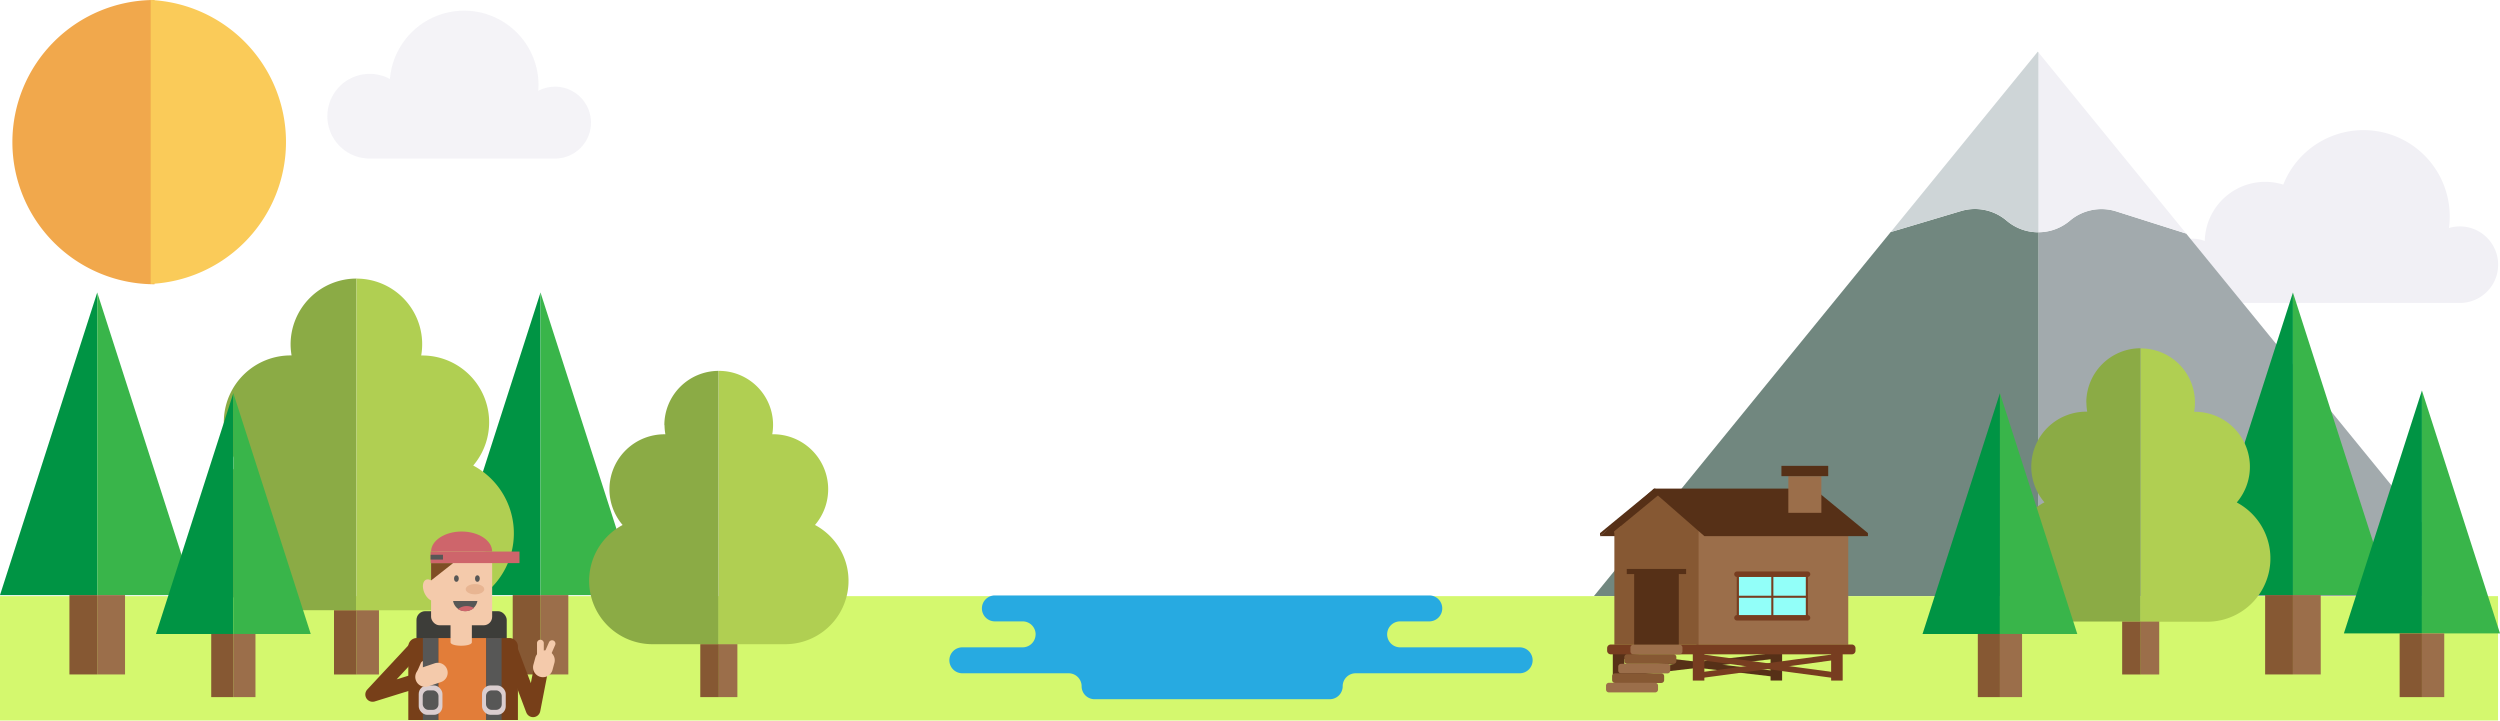 <svg xmlns="http://www.w3.org/2000/svg" xmlns:xlink="http://www.w3.org/1999/xlink" viewBox="0 0 686.01 197.72"><defs><style>.cls-1,.cls-29{fill:none;}.cls-2{fill:#f1f0f5;}.cls-3{fill:#a2aaad;}.cls-4{fill:#71877f;}.cls-5{fill:#ced5d7;}.cls-6{fill:#d4f86e;}.cls-7{fill:#27aae1;}.cls-8{fill:#009444;}.cls-9{fill:#39b54a;}.cls-10{fill:#9b6e4a;}.cls-11{fill:#865833;}.cls-12{fill:#8bab45;}.cls-13{fill:#b0cf52;}.cls-14{fill:#563017;}.cls-15{fill:#773d20;}.cls-16{fill:#92fff9;}.cls-17{opacity:0.8;}.cls-18{clip-path:url(#clip-path);}.cls-19{fill:#f1a84c;}.cls-20{fill:#facb59;}.cls-21{fill:#3d3d39;}.cls-22{fill:#773f19;}.cls-23{fill:#e27d39;}.cls-24{fill:#f4caab;}.cls-25{fill:#ce656b;}.cls-26{fill:#575756;}.cls-27{fill:#e8b592;}.cls-28{fill:#7e4e24;}.cls-29{stroke:#773f19;stroke-linecap:round;stroke-linejoin:round;stroke-width:4px;}.cls-30{fill:#dbcecf;}</style><clipPath id="clip-path"><rect class="cls-1" x="89.82" y="2.67" width="72.34" height="40.84"/></clipPath></defs><title>资源 5a2</title><g id="图层_2" data-name="图层 2"><g id="图层_8" data-name="图层 8"><path class="cls-2" d="M675,62.13a10.49,10.49,0,0,0-3,.44,23.67,23.67,0,0,0-45.46-11.91A16.58,16.58,0,0,0,605,66.13a8.81,8.81,0,1,0-3.32,17H675a10.48,10.48,0,0,0,0-21"/></g><g id="图层_3" data-name="图层 3"><path class="cls-3" d="M599.89,64.1,580.69,58a13.42,13.42,0,0,0-12.58,2.44l-.26.22a13.38,13.38,0,0,1-8.49,3.06v99.84H681Z"/><path class="cls-4" d="M550.62,60.55a13.42,13.42,0,0,0-12.54-2.63l-19.27,5.76-81.45,99.9h122V63.74a13.4,13.4,0,0,1-8.73-3.19"/><path class="cls-2" d="M567.85,60.68l.26-.22A13.42,13.42,0,0,1,580.69,58l19.2,6.07L559.35,14.38V63.74a13.39,13.39,0,0,0,8.49-3.06"/><path class="cls-5" d="M550.62,60.55a13.4,13.4,0,0,0,8.73,3.19V14.38l-.17-.21-40.35,49.5h0l19.27-5.76a13.42,13.42,0,0,1,12.54,2.63"/></g><g id="图层_6" data-name="图层 6"><rect class="cls-6" y="163.58" width="685.47" height="34.14"/><path class="cls-7" d="M284.18,174.07h0a3.56,3.56,0,0,0-3.56-3.56H273a3.56,3.56,0,0,1-3.56-3.56h0a3.56,3.56,0,0,1,3.56-3.56H392.2a3.56,3.56,0,0,1,3.56,3.56h0a3.56,3.56,0,0,1-3.56,3.56h-8a3.56,3.56,0,1,0,0,7.12H417a3.56,3.56,0,0,1,0,7.12H372a3.56,3.56,0,0,0-3.56,3.56,3.56,3.56,0,0,1-3.56,3.56H300.36a3.56,3.56,0,0,1-3.56-3.56,3.56,3.56,0,0,0-3.56-3.56H264.07a3.56,3.56,0,0,1,0-7.12h16.54a3.56,3.56,0,0,0,3.56-3.56"/><polygon class="cls-8" points="26.68 80.26 0 163.3 19.05 163.3 26.68 163.3 26.68 80.26"/><polygon class="cls-9" points="26.68 80.26 26.68 163.3 34.31 163.3 53.37 163.3 26.68 80.26"/><rect class="cls-10" x="26.68" y="163.3" width="7.63" height="21.77"/><rect class="cls-11" x="19.05" y="163.3" width="7.63" height="21.77"/><polygon class="cls-8" points="148.32 80.26 121.64 163.3 140.69 163.3 148.32 163.3 148.32 80.26"/><polygon class="cls-9" points="148.32 80.26 148.32 163.3 155.95 163.3 175 163.3 148.32 80.26"/><rect class="cls-10" x="148.32" y="163.3" width="7.63" height="21.77"/><rect class="cls-11" x="140.69" y="163.3" width="7.63" height="21.77"/><path class="cls-12" d="M79.74,94.53a18.18,18.18,0,0,0,.27,3h-.27a18.32,18.32,0,0,0-13.95,30.2,21.1,21.1,0,0,0,9.94,39.71H97.82v-91A18.08,18.08,0,0,0,79.74,94.53"/><path class="cls-13" d="M129.85,127.75a18.32,18.32,0,0,0-14-30.2h-.27A18,18,0,0,0,97.82,76.45v91h22.09a21.1,21.1,0,0,0,9.94-39.71"/><rect class="cls-10" x="97.82" y="167.46" width="6.17" height="17.62"/><rect class="cls-11" x="91.65" y="167.46" width="6.17" height="17.62"/><polygon class="cls-8" points="64.03 107.88 42.8 173.97 57.96 173.97 64.03 173.97 64.03 107.88"/><polygon class="cls-9" points="64.03 107.88 64.03 173.97 70.1 173.97 85.27 173.97 64.03 107.88"/><rect class="cls-10" x="64.03" y="173.96" width="6.07" height="17.33"/><rect class="cls-11" x="57.96" y="173.96" width="6.07" height="17.33"/><polygon class="cls-8" points="629.19 80.26 602.51 163.3 621.56 163.3 629.19 163.3 629.19 80.26"/><polygon class="cls-9" points="629.19 80.26 629.19 163.3 636.82 163.3 655.88 163.3 629.19 80.26"/><rect class="cls-10" x="629.19" y="163.3" width="7.63" height="21.77"/><rect class="cls-11" x="621.56" y="163.3" width="7.63" height="21.77"/><polygon class="cls-8" points="664.59 107.15 643.17 173.81 658.47 173.81 664.59 173.81 664.59 107.15"/><polygon class="cls-9" points="664.59 107.15 664.59 173.81 670.72 173.81 686.01 173.81 664.59 107.15"/><rect class="cls-10" x="664.59" y="173.81" width="6.12" height="17.48"/><rect class="cls-11" x="658.47" y="173.81" width="6.12" height="17.48"/><path class="cls-12" d="M572.52,110.47a15,15,0,0,0,.22,2.49h-.22A15.09,15.09,0,0,0,561,137.84a17.38,17.38,0,0,0,8.19,32.72h18.2v-75a14.9,14.9,0,0,0-14.9,14.9"/><path class="cls-13" d="M613.81,137.84A15.09,15.09,0,0,0,602.31,113h-.23a14.82,14.82,0,0,0-14.67-17.39v75h18.2a17.38,17.38,0,0,0,8.19-32.72"/><rect class="cls-10" x="587.41" y="170.56" width="5.09" height="14.52"/><rect class="cls-11" x="582.33" y="170.56" width="5.09" height="14.52"/><polygon class="cls-8" points="548.79 107.88 527.55 173.97 542.72 173.97 548.79 173.97 548.79 107.88"/><polygon class="cls-9" points="548.79 107.88 548.79 173.97 554.86 173.97 570.02 173.97 548.79 107.88"/><rect class="cls-10" x="548.79" y="173.96" width="6.07" height="17.33"/><rect class="cls-11" x="542.72" y="173.96" width="6.07" height="17.33"/><path class="cls-12" d="M182.35,116.68a14.93,14.93,0,0,0,.23,2.49h-.23a15.09,15.09,0,0,0-11.5,24.89A17.38,17.38,0,0,0,179,176.77h18.2v-75a14.9,14.9,0,0,0-14.9,14.9"/><path class="cls-13" d="M223.64,144.05a15.09,15.09,0,0,0-11.5-24.89h-.23a14.82,14.82,0,0,0-14.67-17.39v75h18.2a17.38,17.38,0,0,0,8.19-32.72"/><rect class="cls-10" x="197.25" y="176.77" width="5.09" height="14.52"/><rect class="cls-11" x="192.16" y="176.77" width="5.09" height="14.52"/><polygon class="cls-14" points="439.05 147.11 468.77 147.11 455.58 135.54 453.91 134.07 439.05 147.11"/><polygon class="cls-11" points="442.99 145.81 442.99 146.29 468.77 146.29 455.58 135.44 444.65 144.44 442.99 145.81"/><rect class="cls-10" x="465.51" y="144.44" width="41.66" height="32.48"/><polygon class="cls-11" points="442.99 145.81 442.99 176.92 466.1 176.92 466.1 144.44 444.65 144.44 442.99 145.81"/><polygon class="cls-14" points="512.57 146.29 512.57 147.11 467.68 147.11 453.32 134.56 453.91 134.07 512.57 146.29"/><polygon class="cls-14" points="497.71 134.07 512.57 146.29 468.18 146.29 453.91 134.07 497.71 134.07"/><polygon class="cls-14" points="444.14 180.69 487.44 185.77 487.68 184.18 444.39 179.1 444.14 180.69"/><polygon class="cls-14" points="487.68 180.69 444.39 185.77 444.14 184.18 487.44 179.1 487.68 180.69"/><rect class="cls-14" x="485.85" y="177.6" width="3.17" height="9.14"/><rect class="cls-14" x="442.56" y="178.22" width="3.17" height="8.52"/><path class="cls-15" d="M442,179.55h66.16a1,1,0,0,0,1-1v-.69a1,1,0,0,0-1-1H442a1,1,0,0,0-1,1v.69a1,1,0,0,0,1,1"/><rect class="cls-15" x="502.47" y="178.85" width="3.17" height="7.9"/><rect class="cls-15" x="464.51" y="178.85" width="3.17" height="7.9"/><rect class="cls-14" x="448.42" y="156.83" width="12.25" height="20.09"/><rect class="cls-14" x="446.39" y="156.12" width="16.29" height="1.41"/><rect class="cls-16" x="477.14" y="158.32" width="18.4" height="10.83"/><path class="cls-15" d="M476.63,158.32H496a.75.75,0,1,0,0-1.5H476.63a.75.75,0,1,0,0,1.5"/><path class="cls-15" d="M476.63,170.28H496a.75.75,0,1,0,0-1.5H476.63a.75.75,0,1,0,0,1.5"/><rect class="cls-15" x="486.05" y="157.97" width="0.57" height="11.56"/><rect class="cls-15" x="476.85" y="163.47" width="18.97" height="0.57"/><rect class="cls-15" x="495.54" y="157.97" width="0.57" height="11.56"/><rect class="cls-15" x="476.57" y="157.97" width="0.57" height="11.56"/><polygon class="cls-14" points="453.91 135.07 439.05 147.11 439.05 146.29 453.91 134.07 453.91 135.07"/><rect class="cls-15" x="484.09" y="163.81" width="1.6" height="37.96" transform="translate(238.84 638.85) rotate(-82.31)"/><rect class="cls-15" x="465.91" y="181.99" width="37.96" height="1.6" transform="translate(-20.1 66.55) rotate(-7.69)"/><path class="cls-10" d="M448.19,179.55h12.69a.79.79,0,0,0,.79-.79V177.7a.79.79,0,0,0-.79-.79H448.19a.79.79,0,0,0-.79.79v1.06a.79.79,0,0,0,.79.79"/><path class="cls-11" d="M446.52,182.17h12.69a.79.79,0,0,0,.79-.79v-1.06a.79.79,0,0,0-.79-.79H446.52a.79.79,0,0,0-.79.79v1.06a.79.79,0,0,0,.79.79"/><path class="cls-10" d="M444.84,184.79h12.69a.79.79,0,0,0,.79-.79v-1.06a.79.79,0,0,0-.79-.79H444.84a.79.79,0,0,0-.79.79V184a.79.79,0,0,0,.79.79"/><path class="cls-11" d="M443.17,187.41h12.69a.79.79,0,0,0,.79-.79v-1.06a.79.79,0,0,0-.79-.79H443.17a.79.79,0,0,0-.79.79v1.06a.79.79,0,0,0,.79.79"/><path class="cls-10" d="M441.49,190h12.69a.79.79,0,0,0,.79-.79v-1.06a.79.79,0,0,0-.79-.79H441.49a.79.79,0,0,0-.79.79v1.06a.79.79,0,0,0,.79.79"/><rect class="cls-10" x="490.73" y="130.66" width="9.06" height="10.06"/><rect class="cls-14" x="488.83" y="127.83" width="12.84" height="2.83"/></g><g id="图层_2-2" data-name="图层 2"><g class="cls-17"><g class="cls-18"><path class="cls-2" d="M152.3,23.79a9.82,9.82,0,0,0-4.62,1.15c.06-.61.09-1.22.09-1.84A20.42,20.42,0,0,0,107,21.68a11.62,11.62,0,1,0-5.53,21.83H152.3a9.86,9.86,0,0,0,0-19.73"/></g></g></g><g id="图层_7" data-name="图层 7"><path class="cls-19" d="M3.4,39a39,39,0,0,0,39,39V0a39,39,0,0,0-39,39"/><path class="cls-20" d="M41.35,0V77.91A39,39,0,0,0,41.35,0"/></g><g id="图层_5" data-name="图层 5"><rect class="cls-21" x="114.28" y="167.71" width="24.77" height="27.59" rx="2.41" ry="2.41"/><path class="cls-22" d="M142.12,197.57V177.41a2.33,2.33,0,0,0-2.33-2.33H114.37a2.33,2.33,0,0,0-2.33,2.33v20.16Z"/><rect class="cls-23" x="120.27" y="175.09" width="13.14" height="22.48"/><rect class="cls-24" x="118.29" y="151.35" width="16.76" height="20.23" rx="2.33" ry="2.33"/><path class="cls-24" d="M129.48,176.23c0,1.28-5.85,1.28-5.85,0v-7.6a2.33,2.33,0,0,1,2.33-2.33h1.19a2.33,2.33,0,0,1,2.33,2.33Z"/><rect class="cls-25" x="118.16" y="151.35" width="24.39" height="3.17"/><path class="cls-25" d="M118.29,151.35c0-3,3.75-5.5,8.38-5.5s8.38,2.46,8.38,5.5Z"/><rect class="cls-26" x="118.16" y="152.23" width="3.39" height="1.32"/><ellipse class="cls-26" cx="125.24" cy="158.76" rx="0.65" ry="0.9"/><ellipse class="cls-26" cx="131" cy="158.76" rx="0.65" ry="0.9"/><path class="cls-26" d="M131,164.92a3.39,3.39,0,0,1-6.67,0Z"/><path class="cls-25" d="M127.67,167.71a3.66,3.66,0,0,0,2.39-.85,3.76,3.76,0,0,0-2-.55,3.66,3.66,0,0,0-2.39.85A3.76,3.76,0,0,0,127.67,167.71Z"/><ellipse class="cls-27" cx="130.34" cy="161.68" rx="2.55" ry="1.41"/><ellipse class="cls-24" cx="118.16" cy="161.95" rx="1.86" ry="3.13" transform="translate(-54.92 60.78) rotate(-23.58)"/><polygon class="cls-28" points="118.29 159.28 124.34 154.52 118.29 154.52 118.29 159.28"/><polyline class="cls-29" points="114.28 177.64 102.24 190.57 116.97 185.99"/><path class="cls-24" d="M116.64,184.54a1,1,0,0,1-1.38.55h0a1,1,0,0,1-.55-1.38l.74-1.71a1,1,0,0,1,1.38-.55h0a1,1,0,0,1,.55,1.38Z"/><rect class="cls-26" x="116.04" y="175.09" width="4.23" height="22.48"/><rect class="cls-30" x="114.9" y="188.09" width="6.51" height="8.06" rx="2.33" ry="2.33"/><rect class="cls-26" x="116" y="189.44" width="4.32" height="5.35" rx="1.54" ry="1.54"/><path class="cls-24" d="M122.7,183.72a2.71,2.71,0,0,1-1.7,3.44l-3.46,1.17a2.71,2.71,0,0,1-3.44-1.7h0a2.71,2.71,0,0,1,1.7-3.44l3.46-1.17a2.71,2.71,0,0,1,3.44,1.7Z"/><polyline class="cls-29" points="139.84 177.64 146.28 194.79 148.29 184.44"/><path class="cls-24" d="M150.36,178.61a2.71,2.71,0,0,1,1.73,3.43l-.52,1.92a2.71,2.71,0,0,1-3.43,1.73h0a2.71,2.71,0,0,1-1.73-3.43l.52-1.92a2.71,2.71,0,0,1,3.43-1.73Z"/><rect class="cls-26" x="133.41" y="175.09" width="4.23" height="22.48"/><rect class="cls-30" x="132.27" y="188.09" width="6.51" height="8.06" rx="2.33" ry="2.33"/><rect class="cls-26" x="133.36" y="189.44" width="4.32" height="5.35" rx="1.54" ry="1.54"/><path class="cls-24" d="M149.22,180.48a.93.93,0,0,1-.93.93h0a.93.93,0,0,1-.93-.93v-4a.93.93,0,0,1,.93-.93h0a.93.93,0,0,1,.93.93Z"/><path class="cls-24" d="M150.73,180.68a.93.93,0,0,1-1.22.48h0a.93.93,0,0,1-.48-1.22l1.61-3.69a.93.93,0,0,1,1.22-.48h0a.93.93,0,0,1,.48,1.22Z"/></g></g></svg>